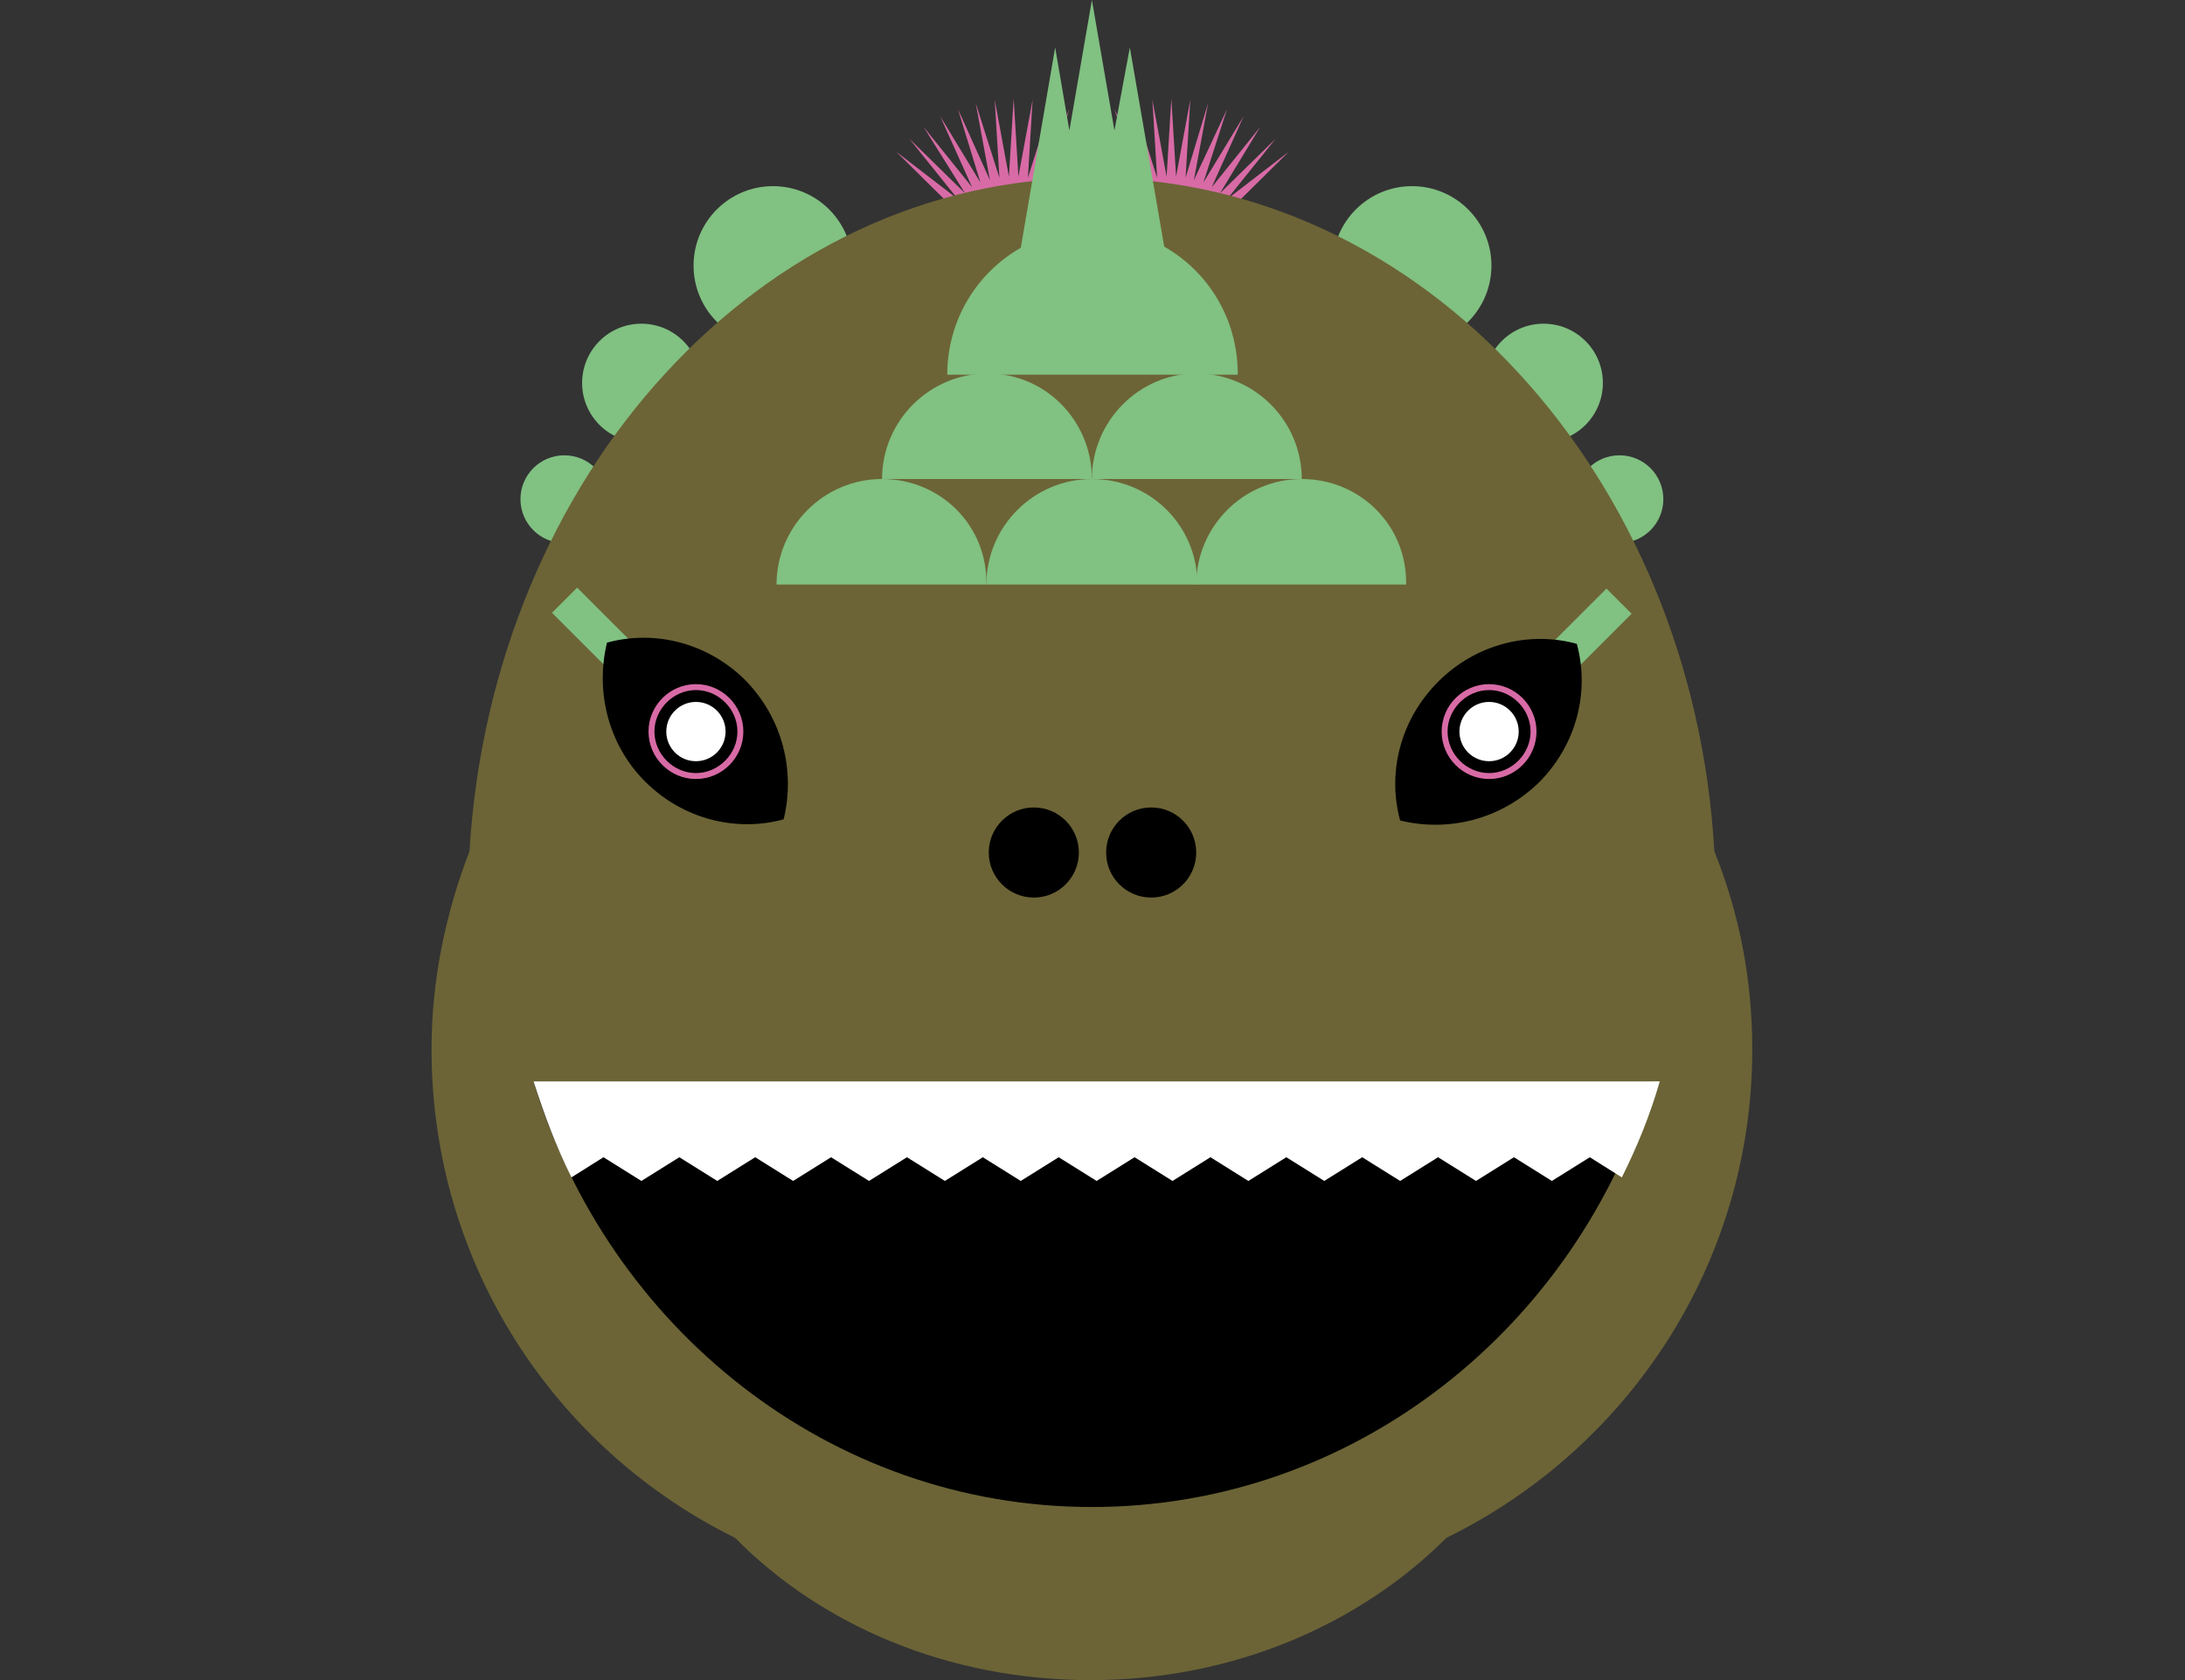 <?xml version="1.0" encoding="utf-8"?>
<!-- Generator: Adobe Illustrator 25.4.1, SVG Export Plug-In . SVG Version: 6.00 Build 0)  -->
<svg version="1.1" id="Layer_4" xmlns="http://www.w3.org/2000/svg" xmlns:xlink="http://www.w3.org/1999/xlink" x="0px" y="0px"
	 viewBox="0 0 184.3 141.7" style="enable-background:new 0 0 184.3 141.7;" xml:space="preserve">
<rect x="0" y="0" width="184.3" height="141.7" fill="#333333" stroke="none"/>
<style type="text/css">
	.st0{fill:#FFFFFF;}
	.st1{fill:#E5F0FB;}
	.st2{fill:#ED7099;}
	.st3{fill:#95623F;}
	.st4{fill:#EF8A66;}
	.st5{fill:#BCA68F;}
	.st6{fill:#918B72;}
	.st7{fill:#03A1DC;}
	.st8{fill:#7C4A17;}
	.st9{fill:#D20A11;}
	.st10{fill:#6F6053;}
	.st11{fill:#8B7C6B;}
	.st12{fill:#DF9C4E;}
	.st13{fill:#EEE7DA;}
	.st14{fill:#AAC933;}
	.st15{fill:#3E231E;}
	.st16{fill:#7A625C;}
	.st17{fill:#D86BA6;}
	.st18{fill:#81C182;}
	.st19{fill:#6C6436;}
	.st20{fill:#866B15;}
	.st21{fill:#BDD002;}
	.st22{clip-path:url(#SVGID_00000004537889545241000740000011188340178479860122_);fill:#BDD002;}
	.st23{fill:#BBB3A3;}
	.st24{fill:#A28514;}
	.st25{fill:none;}
	.st26{fill:#BDD00F;}
	.st27{clip-path:url(#SVGID_00000065066856811836616870000013515072022221245885_);}
	.st28{fill:#A39988;}
	.st29{fill:#819FAA;}
	.st30{fill:#B9C2C7;}
	.st31{fill:#FCDC43;}
</style>
<g>
	<polygon class="st17" points="85.5,21.4 85.5,21.4 85.5,21.4 85.5,21.4 86,22.1 95.4,12.8 90.2,16.8 94.3,11.7 89.6,16.3 93,10.7 
		88.9,15.8 91.7,9.8 88.2,15.4 90.2,9.2 87.5,15.2 88.7,8.7 86.7,15 87.1,8.4 85.9,14.9 85.5,8.3 85.1,14.9 83.9,8.4 84.3,15 
		82.3,8.7 83.5,15.2 80.8,9.2 82.7,15.4 79.3,9.8 82,15.8 77.9,10.7 81.4,16.3 76.7,11.7 80.8,16.8 75.6,12.8 85,22.1 85.5,21.4 
		85.5,21.4 	"/>
	<polygon class="st17" points="98.8,21.4 98.8,21.4 98.8,21.4 98.8,21.4 99.3,22.1 108.7,12.8 103.5,16.8 107.6,11.7 102.9,16.3 
		106.3,10.7 102.2,15.8 104.9,9.8 101.5,15.4 103.5,9.2 100.7,15.2 101.9,8.7 100,15 100.4,8.4 99.2,14.9 98.8,8.3 98.4,14.9 
		97.2,8.4 97.6,15 95.6,8.7 96.8,15.2 94,9.2 96,15.4 92.6,9.8 95.3,15.8 91.2,10.7 94.7,16.3 90,11.7 94.1,16.8 88.8,12.8 
		98.2,22.1 98.8,21.4 98.8,21.4 	"/>
	<circle class="st18" cx="65.2" cy="22.4" r="6.7"/>
	<circle class="st18" cx="54.1" cy="32.3" r="5"/>
	<circle class="st18" cx="47.6" cy="42.1" r="3.7"/>
	<circle class="st18" cx="119.1" cy="22.4" r="6.7"/>
	<circle class="st18" cx="130.2" cy="32.3" r="5"/>
	<circle class="st18" cx="136.6" cy="42.1" r="3.7"/>
	<path class="st19" d="M147.8,88.5c0-5.9-1.1-11.5-3.2-16.7C142.8,40.1,120,15,92.1,15S41.5,40.1,39.6,71.8
		c-2,5.2-3.2,10.8-3.2,16.7c0,18.1,10.4,33.7,25.6,41.2c7.3,7.4,18,12,30,12s22.7-4.7,30-12C137.3,122.2,147.8,106.6,147.8,88.5z"/>
	<g>
		<path class="st18" d="M83.3,31.5c-4.9,0-8.9,4-8.9,8.9h17.7C92.1,35.5,88.2,31.5,83.3,31.5z"/>
		<path class="st18" d="M92.1,40.4h17.7c0-4.9-4-8.9-8.9-8.9C96.1,31.5,92.1,35.5,92.1,40.4z"/>
		<path class="st18" d="M104.4,31.5c0-4.6-2.5-8.6-6.2-10.7L95.3,4L94,11L92.1,0l-1.9,11L89,4l-2.9,16.9c-3.7,2.1-6.2,6.1-6.2,10.7
			h3.4H101H104.4z"/>
		<path class="st18" d="M74.4,40.4c-4.9,0-8.9,4-8.9,8.9h17.7C83.3,44.3,79.3,40.4,74.4,40.4z"/>
		<path class="st18" d="M92.1,40.4c-4.9,0-8.9,4-8.9,8.9H101C101,44.3,97,40.4,92.1,40.4z"/>
		<path class="st18" d="M109.8,40.4c-4.9,0-8.9,4-8.9,8.9h17.7C118.7,44.3,114.7,40.4,109.8,40.4z"/>
	</g>
	<circle cx="87.2" cy="71.9" r="3.8"/>
	<circle cx="97.1" cy="71.9" r="3.8"/>
	<path d="M45,91.2c6.3,20.8,25,35.9,47.1,35.9S133,112,139.3,91.2H45z"/>
	
		<rect x="54.2" y="47.3" transform="matrix(0.707 -0.707 0.707 0.707 -25.199 56.561)" class="st18" width="3" height="22.7"/>
	<path d="M54.4,65.9c3.2,3.2,7.7,4.3,11.7,3.2c1-4.1-0.1-8.5-3.2-11.7c-3.2-3.2-7.7-4.3-11.7-3.2C50.2,58.3,51.3,62.8,54.4,65.9z"/>
	<circle class="st0" cx="58.7" cy="61.7" r="2.5"/>
	<path class="st17" d="M58.7,65.7c-2.2,0-4-1.8-4-4s1.8-4,4-4c2.2,0,4,1.8,4,4S60.9,65.7,58.7,65.7z M58.7,58.2
		c-1.9,0-3.5,1.6-3.5,3.5s1.6,3.5,3.5,3.5c1.9,0,3.5-1.6,3.5-3.5S60.6,58.2,58.7,58.2z"/>
	
		<rect x="117.2" y="57.2" transform="matrix(0.707 -0.707 0.707 0.707 -3.847 108.109)" class="st18" width="22.7" height="3"/>
	<path d="M121.3,57.5c-3.2,3.2-4.3,7.7-3.2,11.7c4.1,1,8.5-0.1,11.7-3.2c3.2-3.2,4.3-7.7,3.2-11.7C129,53.2,124.5,54.3,121.3,57.5z"
		/>
	<circle class="st0" cx="125.6" cy="61.7" r="2.5"/>
	<path class="st17" d="M125.6,65.7c-2.2,0-4-1.8-4-4s1.8-4,4-4s4,1.8,4,4S127.8,65.7,125.6,65.7z M125.6,58.2
		c-1.9,0-3.5,1.6-3.5,3.5s1.6,3.5,3.5,3.5s3.5-1.6,3.5-3.5S127.5,58.2,125.6,58.2z"/>
	<path class="st0" d="M45,91.2c0.9,2.8,1.9,5.5,3.2,8.1l2.7-1.7l3.2,2l3.2-2l3.2,2l3.2-2l3.2,2l3.2-2l3.2,2l3.2-2l3.2,2l3.2-2l3.2,2
		l3.2-2l3.2,2l3.2-2l3.2,2l3.2-2l3.2,2l3.2-2l3.2,2l3.2-2l3.2,2l3.2-2l3.2,2l3.2-2l3.2,2l3.2-2l2.7,1.7c1.3-2.6,2.4-5.3,3.2-8.1H45z
		"/>
</g>
</svg>
